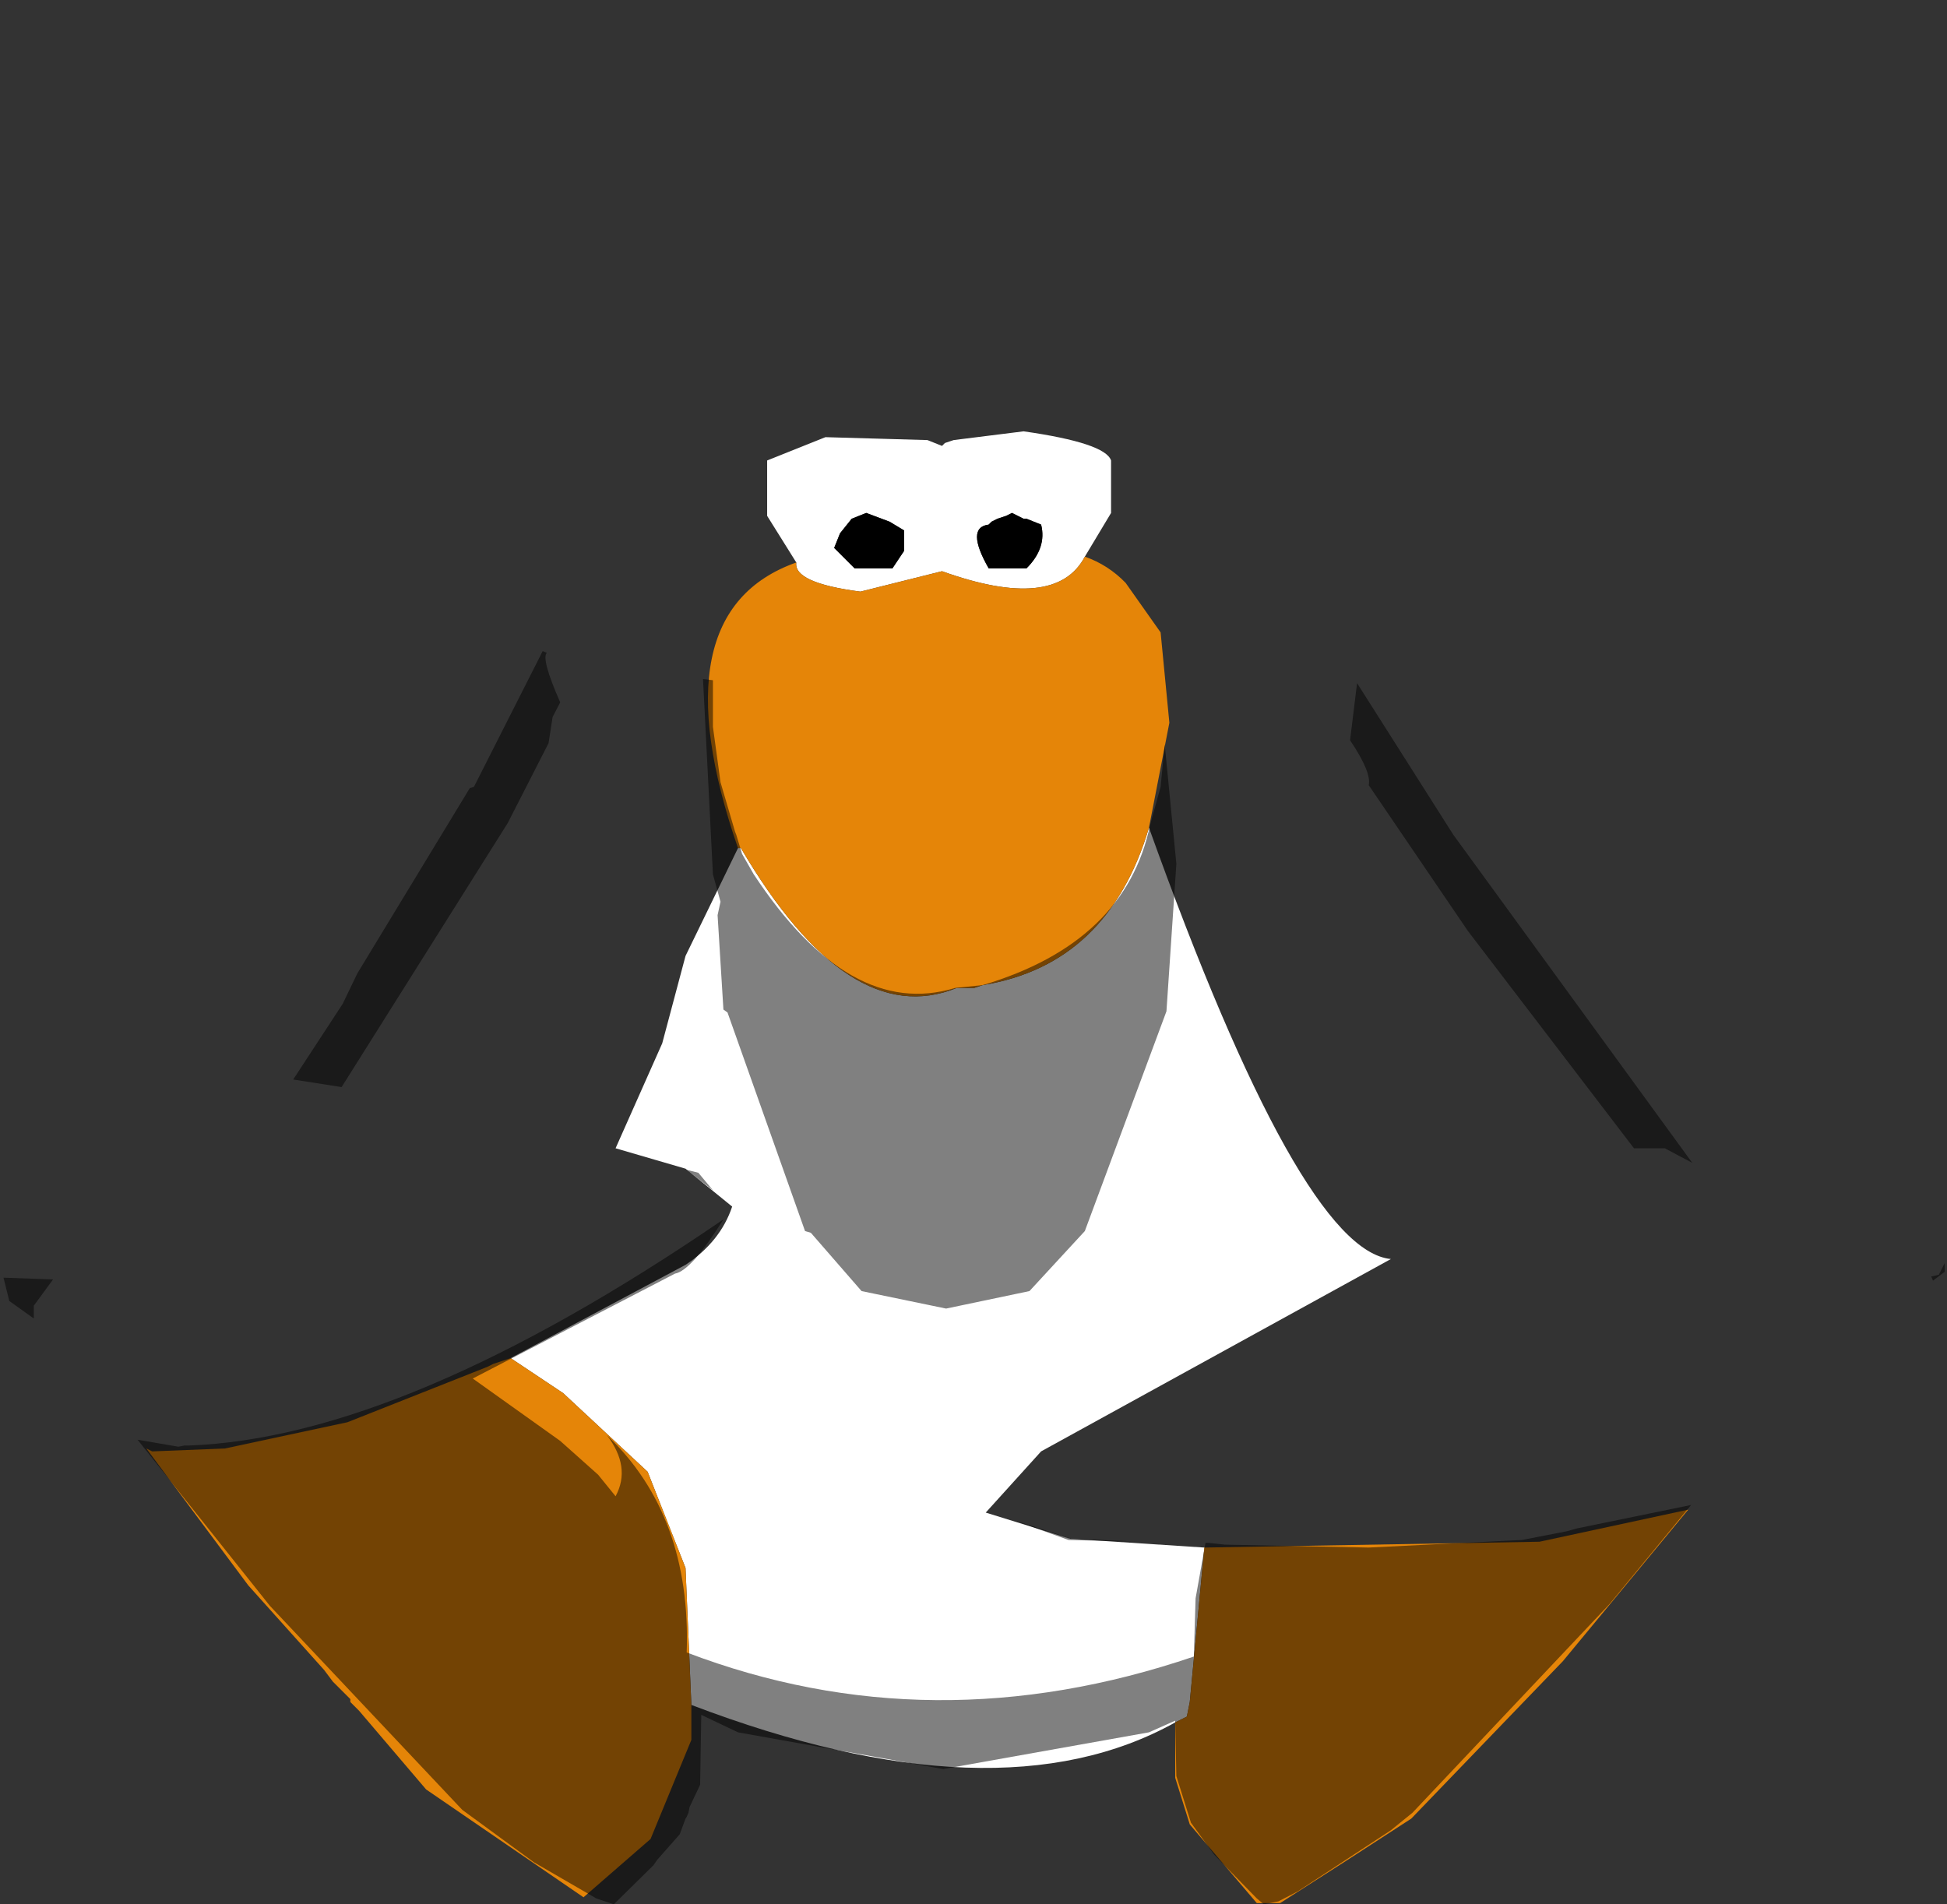 <?xml version="1.0" encoding="UTF-8" standalone="no"?>
<svg xmlns:ffdec="https://www.free-decompiler.com/flash" xmlns:xlink="http://www.w3.org/1999/xlink" ffdec:objectType="shape" height="163.35px" width="167.0px" xmlns="http://www.w3.org/2000/svg">
  <rect width="100%" height="100%" fill="#333333" stroke="none"/>
  <g transform="matrix(1.0, 0.0, 0.0, 1.0, 81.05, 64.5)">
    <path d="M-12.75 -16.25 L-15.25 -20.25 -15.25 -25.0 -10.25 -27.0 -1.5 -26.75 -0.25 -26.25 0.0 -26.5 0.75 -26.75 6.75 -27.5 Q13.75 -26.5 14.25 -25.0 L14.25 -20.5 12.0 -16.75 Q9.5 -12.0 -0.25 -15.5 L-7.25 -13.75 Q-13.0 -14.5 -12.75 -16.25 M17.5 6.5 Q30.5 42.75 38.25 43.5 L8.25 60.0 3.5 65.25 10.75 67.5 22.25 68.25 21.0 81.5 20.75 82.75 19.75 83.25 Q4.5 91.75 -21.75 81.75 L-22.25 70.0 -25.5 61.75 -32.75 55.0 -37.25 52.0 -22.25 44.0 Q-19.25 42.0 -18.25 39.0 L-22.25 35.75 -28.25 34.0 -24.25 25.0 -22.25 17.5 -17.75 8.25 -17.5 8.25 Q-8.25 24.0 1.0 20.25 L2.5 20.25 3.25 20.0 Q14.0 18.25 17.5 6.5 M-3.5 -19.0 L-4.75 -19.75 -6.75 -20.5 -8.0 -20.0 -9.0 -18.75 -9.5 -17.5 -7.75 -15.75 -4.5 -15.75 -3.5 -17.25 -3.5 -19.0 M5.75 -20.5 L5.25 -20.25 4.5 -20.0 4.0 -19.75 3.75 -19.5 Q1.75 -19.25 3.75 -15.75 L7.0 -15.75 Q8.75 -17.5 8.25 -19.5 L7.0 -20.0 6.75 -20.0 5.75 -20.5" fill="#ffffff" fill-rule="evenodd" stroke="none"/>
    <path d="M5.75 -20.5 L6.75 -20.0 7.0 -20.0 8.25 -19.5 Q8.75 -17.5 7.0 -15.75 L3.75 -15.75 Q1.75 -19.25 3.75 -19.5 L4.0 -19.75 4.5 -20.0 5.25 -20.25 5.75 -20.5 M-3.5 -19.0 L-3.5 -17.25 -4.5 -15.75 -7.75 -15.75 -9.5 -17.5 -9.0 -18.75 -8.0 -20.0 -6.75 -20.5 -4.75 -19.75 -3.5 -19.0" fill="#000000" fill-rule="evenodd" stroke="none"/>
    <path d="M12.0 -16.75 Q14.0 -16.05 15.5 -14.5 L18.5 -10.25 19.25 -2.5 17.5 6.5 Q14.0 18.25 3.25 20.0 L2.5 20.25 1.0 20.25 Q-8.25 24.0 -17.5 8.25 L-17.75 8.25 Q-24.75 -12.0 -12.75 -16.25 -13.0 -14.5 -7.25 -13.75 L-0.25 -15.5 Q9.5 -12.0 12.0 -16.75 M22.25 68.25 L51.0 67.75 63.75 65.0 53.0 78.0 40.0 91.5 Q34.4 95.15 28.75 98.75 L26.75 98.75 21.0 92.0 19.75 88.0 19.75 83.25 20.75 82.75 21.0 81.5 22.25 68.25 M-21.75 81.75 L-21.75 84.75 -25.25 93.25 -31.0 98.25 -44.5 89.0 -50.25 82.25 -51.0 81.5 -51.0 81.25 -52.5 79.75 -53.25 78.75 -59.75 71.5 -68.5 59.75 -68.0 60.0 -61.75 59.75 -51.25 57.5 -39.25 52.75 -38.75 52.5 -37.25 52.0 -32.75 55.0 -25.5 61.75 -22.25 70.0 -21.75 81.75" fill="#e58508" fill-rule="evenodd" stroke="none"/>
    <path d="M-80.75 45.1 Q-82.75 41.25 -70.5 17.6 L-61.0 -0.75 -55.15 -10.25 -54.5 -10.75 -52.65 -14.25 -49.0 -18.15 -47.4 -20.5 Q-17.25 -63.9 -1.25 -64.4 5.5 -65.5 19.6 -53.25 L28.25 -44.5 35.1 -36.15 46.1 -21.4 51.35 -16.15 60.5 -3.65 72.6 15.75 84.25 36.75 Q86.5 40.85 85.75 43.85 L85.25 44.85 84.6 45.0 84.75 45.35 Q85.75 48.85 85.25 51.6 L81.0 58.25 69.75 63.5 64.0 64.6 54.25 66.6 53.35 66.85 49.5 67.6 36.35 68.25 24.0 68.0 22.6 67.85 22.35 67.85 21.5 72.6 21.35 77.6 Q-1.15 85.25 -22.15 77.25 -21.75 65.5 -29.0 58.6 -26.9 61.35 -28.25 63.85 L-29.75 62.0 -33.0 59.1 -40.5 53.75 -23.15 44.75 Q-21.75 44.5 -19.0 40.1 -46.4 58.85 -64.9 59.5 L-65.25 59.5 -65.75 59.6 -69.25 59.0 -73.0 58.35 -74.9 57.1 -77.0 53.0 Q-78.25 50.35 -78.0 48.6 L-78.15 48.6 -78.15 47.5 -76.5 45.25 -80.75 45.1 M35.35 -5.9 L34.75 -1.0 Q36.6 1.75 36.35 2.85 L44.85 15.35 59.1 34.0 61.75 34.0 64.1 35.25 43.6 7.1 35.35 -5.9 M-33.65 -3.0 L-33.0 -4.25 Q-34.65 -8.0 -34.15 -8.5 L-34.5 -8.65 -40.4 3.0 -40.75 3.1 -50.4 19.0 -51.65 21.6 -55.9 28.1 -51.75 28.75 -37.5 6.1 -34.0 -0.75 -33.65 -3.0 M-19.9 -2.15 L-19.9 -6.15 -20.75 -6.25 -19.9 10.5 -19.25 12.85 -19.5 14.0 -19.0 22.1 -18.65 22.35 -12.0 41.1 -11.5 41.25 -7.15 46.25 0.1 47.75 7.25 46.25 12.0 41.1 19.0 22.25 19.85 9.6 18.85 -0.65 18.5 3.0 17.6 6.25 Q15.5 16.35 3.25 20.0 L0.85 20.25 Q-8.15 23.0 -16.4 10.5 L-17.4 8.75 -17.9 7.1 -18.0 6.85 -19.25 2.6 -19.9 -2.15 M10.6 67.6 L16.85 67.75 10.85 67.5 5.75 65.85 10.6 67.6 M-21.15 36.1 L-22.15 35.85 -19.9 37.6 -21.15 36.1" fill="#cecece" fill-opacity="0.0" fill-rule="evenodd" stroke="none"/>
    <path d="M85.75 43.85 L85.75 44.6 84.75 45.35 84.6 45.0 85.25 44.85 85.75 43.85 M64.0 64.6 L57.0 73.1 40.1 91.0 38.25 92.5 30.25 97.75 28.6 98.6 27.35 98.85 26.75 98.35 23.1 94.6 21.1 91.85 19.85 87.85 19.75 83.1 17.5 84.1 -0.15 87.25 -17.75 84.1 -20.9 82.6 -21.0 88.6 -21.9 90.5 -22.0 91.0 -22.15 91.35 -22.25 91.5 -22.75 92.85 -24.65 95.0 -25.0 95.5 -28.4 98.85 -29.9 98.35 -35.25 95.25 -41.4 90.75 -57.9 73.25 -69.25 59.0 -65.75 59.6 -65.25 59.5 -64.9 59.5 Q-46.4 58.85 -19.0 40.1 -21.75 44.5 -23.15 44.75 L-40.5 53.75 -33.0 59.1 -29.75 62.0 -28.25 63.85 Q-26.9 61.35 -29.0 58.6 -21.75 65.5 -22.15 77.25 -1.15 85.25 21.35 77.6 L21.5 72.6 22.35 67.85 22.6 67.85 24.0 68.0 36.35 68.25 49.5 67.6 53.35 66.85 54.25 66.6 64.0 64.6 M-78.15 48.6 L-80.25 47.1 -80.75 45.1 -76.5 45.25 -78.15 47.5 -78.15 48.6 M-19.9 -2.15 L-19.25 2.6 -18.0 6.85 -17.9 7.1 -17.4 8.75 -16.4 10.5 Q-8.15 23.0 0.85 20.25 L3.25 20.0 Q15.5 16.35 17.6 6.25 L18.5 3.0 18.85 -0.65 19.85 9.6 19.0 22.25 12.0 41.1 7.25 46.25 0.1 47.75 -7.15 46.25 -11.5 41.25 -12.0 41.1 -18.65 22.35 -19.0 22.1 -19.5 14.0 -19.25 12.85 -19.9 10.5 -20.75 -6.25 -19.9 -6.15 -19.9 -2.15 M-33.65 -3.0 L-34.0 -0.75 -37.5 6.1 -51.75 28.75 -55.9 28.1 -51.65 21.6 -50.4 19.0 -40.75 3.1 -40.4 3.0 -34.5 -8.65 -34.15 -8.5 Q-34.65 -8.0 -33.0 -4.25 L-33.65 -3.0 M35.35 -5.9 L43.6 7.1 64.1 35.25 61.75 34.0 59.1 34.0 44.85 15.35 36.35 2.85 Q36.6 1.75 34.75 -1.0 L35.35 -5.9 M10.6 67.6 L5.75 65.85 10.85 67.5 16.85 67.75 10.6 67.6 M-21.15 36.1 L-19.9 37.6 -22.15 35.85 -21.15 36.1" fill="#000000" fill-opacity="0.498" fill-rule="evenodd" stroke="none"/>
  </g>
</svg>
